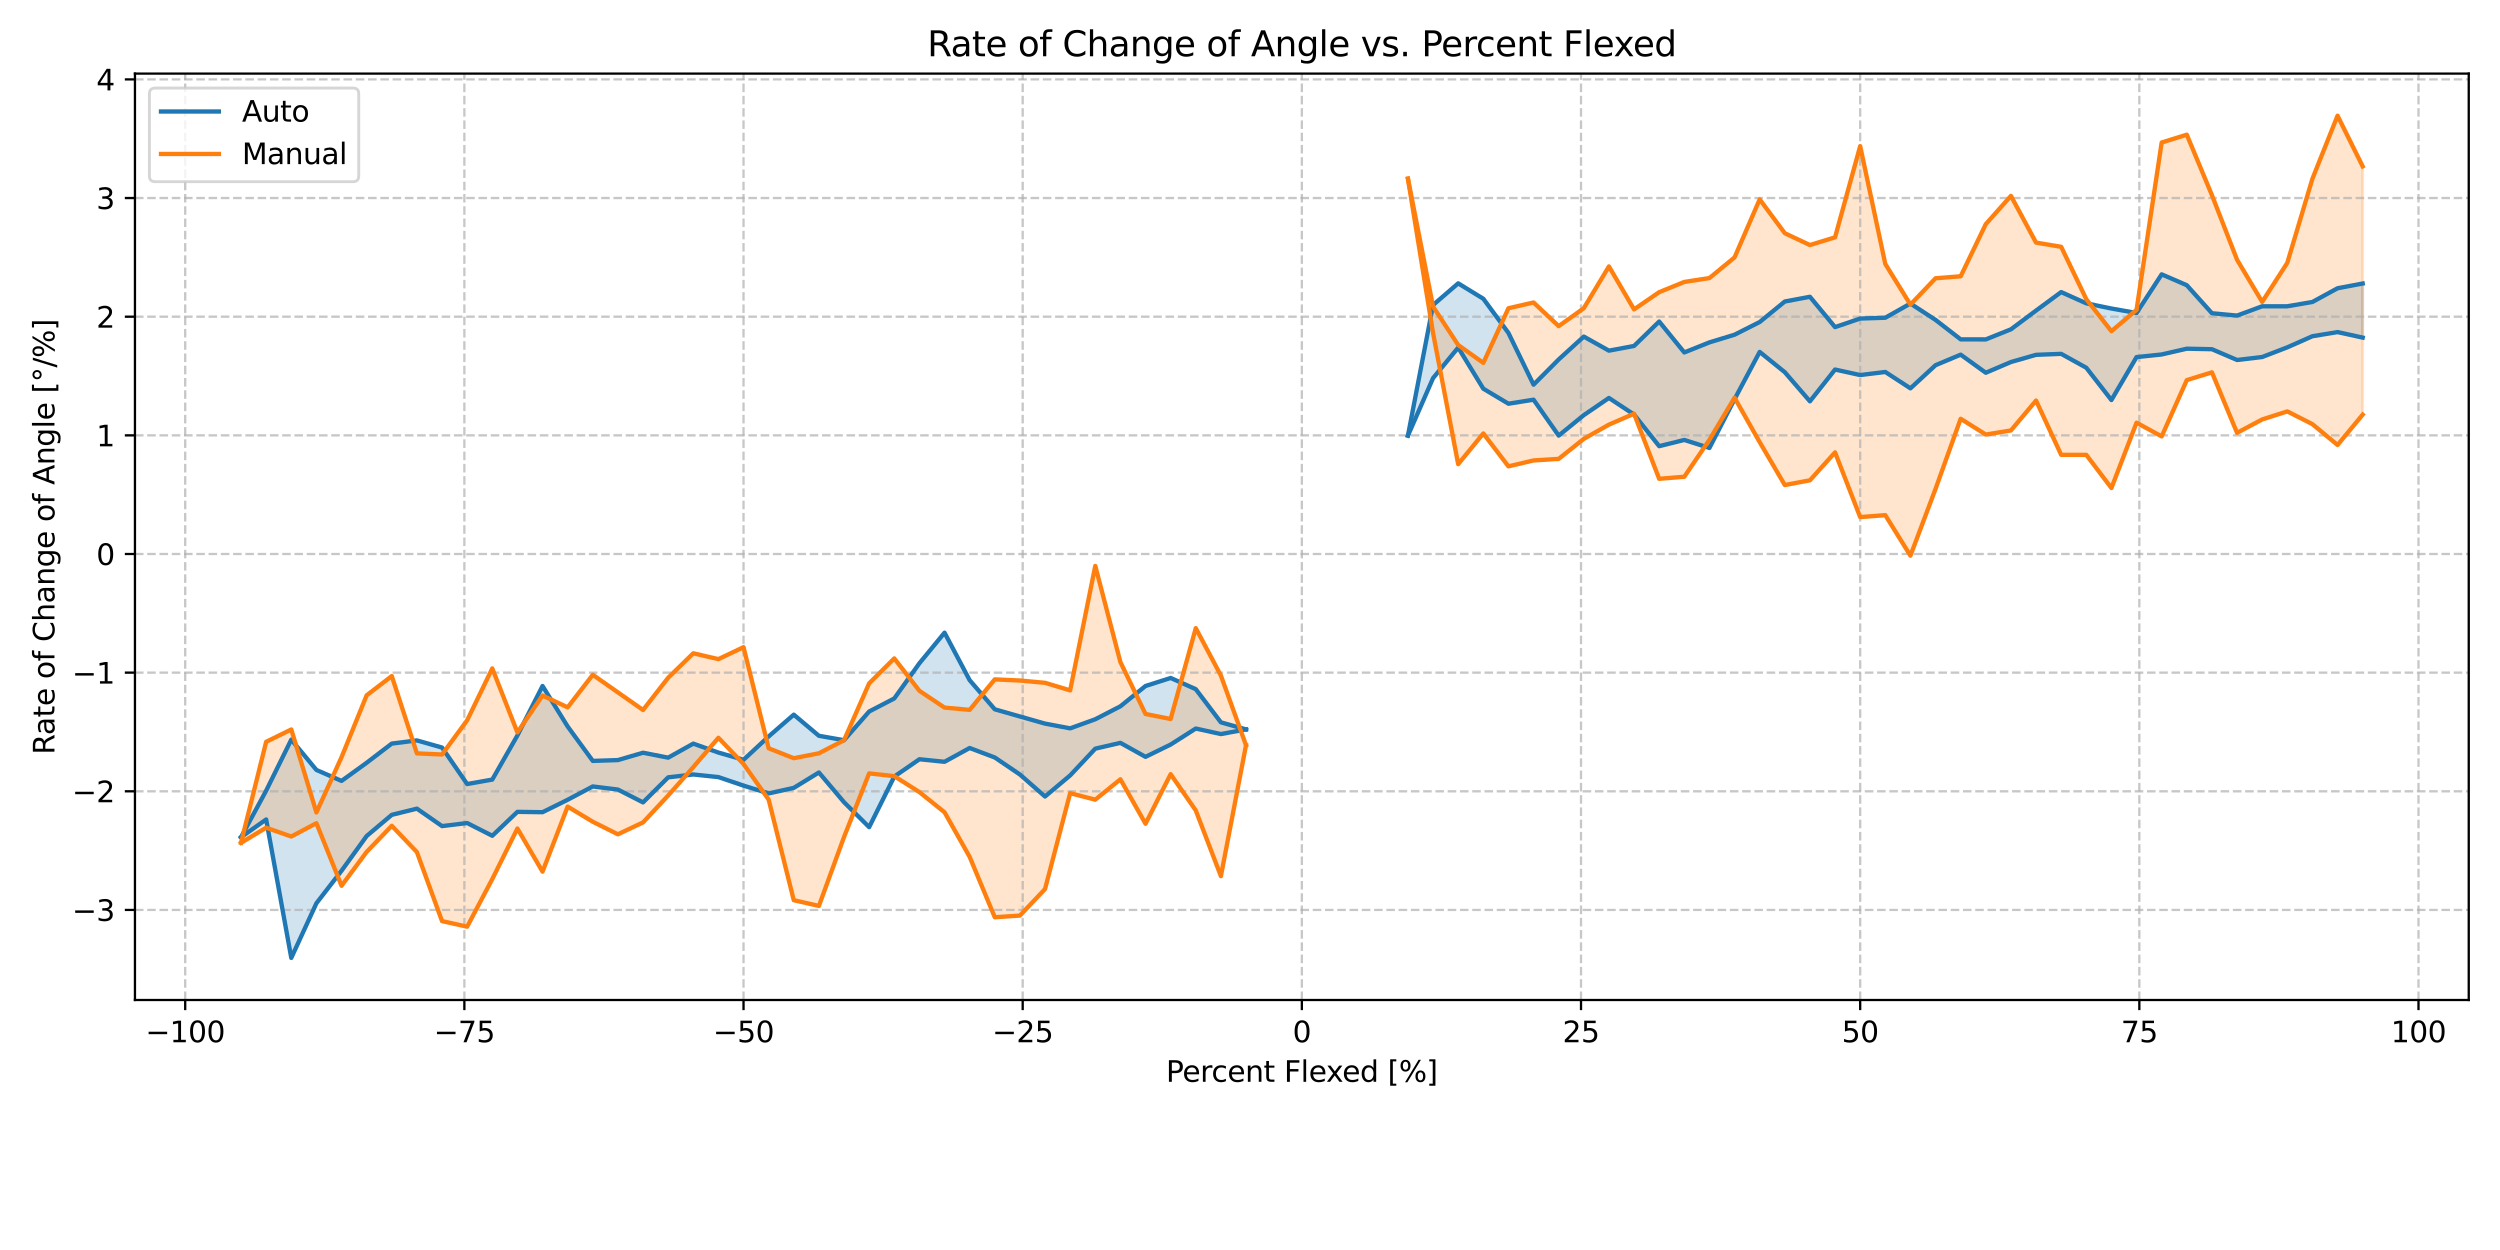 <?xml version="1.0" encoding="utf-8" standalone="no"?>
<!DOCTYPE svg PUBLIC "-//W3C//DTD SVG 1.1//EN"
  "http://www.w3.org/Graphics/SVG/1.1/DTD/svg11.dtd">
<svg xmlns:xlink="http://www.w3.org/1999/xlink" width="864pt" height="432pt" viewBox="0 0 864 432" xmlns="http://www.w3.org/2000/svg" version="1.1">
 <defs>
  <style type="text/css">*{stroke-linejoin: round; stroke-linecap: butt}</style>
 </defs>
 <g id="figure_1">
  <g id="patch_1">
   <path d="M 0 432 
L 864 432 
L 864 0 
L 0 0 
z
" style="fill: #ffffff"/>
  </g>
  <g id="axes_1">
   <g id="patch_2">
    <path d="M 46.64 345.6 
L 853.2 345.6 
L 853.2 25.44 
L 46.64 25.44 
z
" style="fill: #ffffff"/>
   </g>
   <g id="PolyCollection_1">
    <defs>
     <path id="m4d7bb747d3" d="M 83.302 -142.67 
L 83.302 -142.67 
L 91.985 -158.751 
L 100.668 -176.379 
L 109.351 -165.902 
L 118.034 -162.118 
L 126.717 -168.387 
L 135.4 -175.018 
L 144.083 -176.112 
L 152.766 -173.644 
L 161.449 -161.035 
L 170.132 -162.576 
L 178.816 -177.826 
L 187.499 -194.92 
L 196.182 -180.931 
L 204.865 -169.031 
L 213.548 -169.316 
L 222.231 -171.859 
L 230.914 -170.156 
L 239.597 -175.003 
L 248.28 -171.915 
L 256.963 -169.418 
L 265.646 -177.48 
L 274.329 -185.012 
L 283.012 -177.71 
L 291.695 -176.188 
L 300.378 -186.101 
L 309.061 -190.616 
L 317.744 -202.771 
L 326.428 -213.343 
L 335.111 -196.93 
L 343.794 -186.865 
L 352.477 -184.39 
L 361.16 -181.923 
L 369.843 -180.282 
L 378.526 -183.422 
L 387.209 -187.903 
L 395.892 -194.921 
L 404.575 -197.691 
L 413.258 -193.818 
L 421.941 -182.362 
L 430.624 -179.917 
L 430.624 -179.917 
L 430.624 -179.917 
L 421.941 -178.302 
L 413.258 -180.221 
L 404.575 -174.685 
L 395.892 -170.435 
L 387.209 -175.265 
L 378.526 -173.263 
L 369.843 -164.017 
L 361.16 -156.727 
L 352.477 -164.334 
L 343.794 -170.216 
L 335.111 -173.49 
L 326.428 -168.723 
L 317.744 -169.603 
L 309.061 -163.619 
L 300.378 -146.141 
L 291.695 -154.761 
L 283.012 -165.03 
L 274.329 -159.709 
L 265.646 -157.796 
L 256.963 -160.49 
L 248.28 -163.439 
L 239.597 -164.342 
L 230.914 -163.347 
L 222.231 -154.696 
L 213.548 -159.128 
L 204.865 -160.203 
L 196.182 -155.595 
L 187.499 -151.303 
L 178.816 -151.423 
L 170.132 -143.153 
L 161.449 -147.558 
L 152.766 -146.498 
L 144.083 -152.532 
L 135.4 -150.392 
L 126.717 -143.07 
L 118.034 -131.072 
L 109.351 -119.836 
L 100.668 -100.953 
L 91.985 -148.787 
L 83.302 -142.67 
z
" style="stroke: #1f77b4; stroke-opacity: 0.2"/>
    </defs>
    <g clip-path="url(#p8b49711abe)">
     <use xlink:href="#m4d7bb747d3" x="0" y="432" style="fill: #1f77b4; fill-opacity: 0.2; stroke: #1f77b4; stroke-opacity: 0.2"/>
    </g>
   </g>
   <g id="PolyCollection_2">
    <defs>
     <path id="m65353254be" d="M 486.582 -281.458 
L 486.582 -281.458 
L 495.265 -326.585 
L 503.948 -334.073 
L 512.631 -328.757 
L 521.314 -316.93 
L 529.997 -299.059 
L 538.68 -307.775 
L 547.363 -315.675 
L 556.046 -310.814 
L 564.729 -312.438 
L 573.412 -320.882 
L 582.096 -310.193 
L 590.779 -313.673 
L 599.462 -316.322 
L 608.145 -320.706 
L 616.828 -327.799 
L 625.511 -329.434 
L 634.194 -318.952 
L 642.877 -321.912 
L 651.56 -322.188 
L 660.243 -327.1 
L 668.926 -321.436 
L 677.609 -314.72 
L 686.292 -314.7 
L 694.975 -318.187 
L 703.658 -324.668 
L 712.341 -331.058 
L 721.024 -327.164 
L 729.708 -325.37 
L 738.391 -323.834 
L 747.074 -337.184 
L 755.757 -333.43 
L 764.44 -323.747 
L 773.123 -322.933 
L 781.806 -326.151 
L 790.489 -326.151 
L 799.172 -327.639 
L 807.855 -332.375 
L 816.538 -334.02 
L 816.538 -315.323 
L 816.538 -315.323 
L 807.855 -317.23 
L 799.172 -315.801 
L 790.489 -311.958 
L 781.806 -308.614 
L 773.123 -307.588 
L 764.44 -311.314 
L 755.757 -311.489 
L 747.074 -309.494 
L 738.391 -308.586 
L 729.708 -293.745 
L 721.024 -304.908 
L 712.341 -309.707 
L 703.658 -309.37 
L 694.975 -306.883 
L 686.292 -303.177 
L 677.609 -309.429 
L 668.926 -305.789 
L 660.243 -297.788 
L 651.56 -303.447 
L 642.877 -302.381 
L 634.194 -304.284 
L 625.511 -293.306 
L 616.828 -303.363 
L 608.145 -310.377 
L 599.462 -294.034 
L 590.779 -277.188 
L 582.096 -279.954 
L 573.412 -277.801 
L 564.729 -288.729 
L 556.046 -294.463 
L 547.363 -288.532 
L 538.68 -281.456 
L 529.997 -293.863 
L 521.314 -292.478 
L 512.631 -297.667 
L 503.948 -311.868 
L 495.265 -301.319 
L 486.582 -281.458 
z
" style="stroke: #1f77b4; stroke-opacity: 0.2"/>
    </defs>
    <g clip-path="url(#p8b49711abe)">
     <use xlink:href="#m65353254be" x="0" y="432" style="fill: #1f77b4; fill-opacity: 0.2; stroke: #1f77b4; stroke-opacity: 0.2"/>
    </g>
   </g>
   <g id="PolyCollection_3">
    <defs>
     <path id="m1529493004" d="M 83.302 -140.733 
L 83.302 -140.733 
L 91.985 -175.63 
L 100.668 -179.895 
L 109.351 -151.217 
L 118.034 -170.312 
L 126.717 -191.693 
L 135.4 -198.351 
L 144.083 -171.632 
L 152.766 -171.245 
L 161.449 -183.07 
L 170.132 -200.992 
L 178.816 -178.877 
L 187.499 -191.617 
L 196.182 -187.546 
L 204.865 -198.794 
L 213.548 -192.711 
L 222.231 -186.625 
L 230.914 -197.765 
L 239.597 -206.221 
L 248.28 -204.206 
L 256.963 -208.338 
L 265.646 -173.394 
L 274.329 -169.962 
L 283.012 -171.663 
L 291.695 -176.168 
L 300.378 -195.826 
L 309.061 -204.449 
L 317.744 -193.257 
L 326.428 -187.452 
L 335.111 -186.669 
L 343.794 -197.209 
L 352.477 -196.814 
L 361.16 -196.02 
L 369.843 -193.4 
L 378.526 -236.411 
L 387.209 -203.185 
L 395.892 -185.25 
L 404.575 -183.522 
L 413.258 -214.91 
L 421.941 -198.525 
L 430.624 -174.456 
L 430.624 -174.456 
L 430.624 -174.456 
L 421.941 -129.213 
L 413.258 -151.911 
L 404.575 -164.447 
L 395.892 -147.314 
L 387.209 -162.678 
L 378.526 -155.636 
L 369.843 -157.88 
L 361.16 -124.744 
L 352.477 -115.578 
L 343.794 -114.999 
L 335.111 -135.873 
L 326.428 -151.281 
L 317.744 -158.253 
L 309.061 -163.758 
L 300.378 -164.716 
L 291.695 -142.722 
L 283.012 -118.917 
L 274.329 -120.886 
L 265.646 -155.644 
L 256.963 -167.945 
L 248.28 -177.018 
L 239.597 -166.878 
L 230.914 -157.072 
L 222.231 -147.775 
L 213.548 -143.667 
L 204.865 -148.005 
L 196.182 -153.236 
L 187.499 -130.759 
L 178.816 -145.662 
L 170.132 -128.193 
L 161.449 -111.742 
L 152.766 -113.666 
L 144.083 -137.518 
L 135.4 -146.602 
L 126.717 -137.589 
L 118.034 -125.881 
L 109.351 -147.501 
L 100.668 -142.897 
L 91.985 -145.943 
L 83.302 -140.733 
z
" style="stroke: #ff7f0e; stroke-opacity: 0.2"/>
    </defs>
    <g clip-path="url(#p8b49711abe)">
     <use xlink:href="#m1529493004" x="0" y="432" style="fill: #ff7f0e; fill-opacity: 0.2; stroke: #ff7f0e; stroke-opacity: 0.2"/>
    </g>
   </g>
   <g id="PolyCollection_4">
    <defs>
     <path id="m4eaaedf4a8" d="M 486.582 -370.255 
L 486.582 -370.255 
L 495.265 -326.046 
L 503.948 -312.766 
L 512.631 -306.586 
L 521.314 -325.463 
L 529.997 -327.462 
L 538.68 -319.29 
L 547.363 -325.479 
L 556.046 -339.922 
L 564.729 -325.071 
L 573.412 -331.032 
L 582.096 -334.561 
L 590.779 -335.901 
L 599.462 -343.037 
L 608.145 -363.095 
L 616.828 -351.396 
L 625.511 -347.308 
L 634.194 -349.979 
L 642.877 -381.499 
L 651.56 -340.766 
L 660.243 -326.719 
L 668.926 -335.83 
L 677.609 -336.518 
L 686.292 -354.54 
L 694.975 -364.305 
L 703.658 -348.157 
L 712.341 -346.704 
L 721.024 -328.601 
L 729.708 -317.536 
L 738.391 -324.915 
L 747.074 -382.752 
L 755.757 -385.448 
L 764.44 -364.565 
L 773.123 -342.241 
L 781.806 -327.675 
L 790.489 -341.15 
L 799.172 -370.221 
L 807.855 -392.007 
L 816.538 -374.509 
L 816.538 -288.696 
L 816.538 -288.696 
L 807.855 -278.218 
L 799.172 -285.417 
L 790.489 -289.823 
L 781.806 -287.034 
L 773.123 -282.413 
L 764.44 -303.314 
L 755.757 -300.636 
L 747.074 -281.185 
L 738.391 -285.918 
L 729.708 -263.335 
L 721.024 -274.812 
L 712.341 -274.82 
L 703.658 -293.563 
L 694.975 -283.238 
L 686.292 -281.818 
L 677.609 -287.268 
L 668.926 -263.061 
L 660.243 -239.961 
L 651.56 -253.962 
L 642.877 -253.292 
L 634.194 -275.659 
L 625.511 -266.007 
L 616.828 -264.374 
L 608.145 -279.201 
L 599.462 -294.549 
L 590.779 -280.01 
L 582.096 -267.238 
L 573.412 -266.525 
L 564.729 -289.014 
L 556.046 -285.247 
L 547.363 -280.33 
L 538.68 -273.417 
L 529.997 -272.873 
L 521.314 -270.827 
L 512.631 -282.195 
L 503.948 -271.588 
L 495.265 -316.89 
L 486.582 -370.255 
z
" style="stroke: #ff7f0e; stroke-opacity: 0.2"/>
    </defs>
    <g clip-path="url(#p8b49711abe)">
     <use xlink:href="#m4eaaedf4a8" x="0" y="432" style="fill: #ff7f0e; fill-opacity: 0.2; stroke: #ff7f0e; stroke-opacity: 0.2"/>
    </g>
   </g>
   <g id="matplotlib.axis_1">
    <g id="xtick_1">
     <g id="line2d_1">
      <path d="M 64.006 345.6 
L 64.006 25.44 
" clip-path="url(#p8b49711abe)" style="fill: none; stroke-dasharray: 2.96,1.28; stroke-dashoffset: 0; stroke: #b0b0b0; stroke-opacity: 0.7; stroke-width: 0.8"/>
     </g>
     <g id="line2d_2">
      <defs>
       <path id="m22911486cb" d="M 0 0 
L 0 3.5 
" style="stroke: #000000; stroke-width: 0.8"/>
      </defs>
      <g>
       <use xlink:href="#m22911486cb" x="64.006" y="345.6" style="stroke: #000000; stroke-width: 0.8"/>
      </g>
     </g>
     <g id="text_1">
      <!-- −100 -->
      <g transform="translate(50.273 360.198)scale(0.1 -0.1)">
       <defs>
        <path id="DejaVuSans-2212" d="M 678 2272 
L 4684 2272 
L 4684 1741 
L 678 1741 
L 678 2272 
z
" transform="scale(0.016)"/>
        <path id="DejaVuSans-31" d="M 794 531 
L 1825 531 
L 1825 4091 
L 703 3866 
L 703 4441 
L 1819 4666 
L 2450 4666 
L 2450 531 
L 3481 531 
L 3481 0 
L 794 0 
L 794 531 
z
" transform="scale(0.016)"/>
        <path id="DejaVuSans-30" d="M 2034 4250 
Q 1547 4250 1301 3770 
Q 1056 3291 1056 2328 
Q 1056 1369 1301 889 
Q 1547 409 2034 409 
Q 2525 409 2770 889 
Q 3016 1369 3016 2328 
Q 3016 3291 2770 3770 
Q 2525 4250 2034 4250 
z
M 2034 4750 
Q 2819 4750 3233 4129 
Q 3647 3509 3647 2328 
Q 3647 1150 3233 529 
Q 2819 -91 2034 -91 
Q 1250 -91 836 529 
Q 422 1150 422 2328 
Q 422 3509 836 4129 
Q 1250 4750 2034 4750 
z
" transform="scale(0.016)"/>
       </defs>
       <use xlink:href="#DejaVuSans-2212"/>
       <use xlink:href="#DejaVuSans-31" x="83.789"/>
       <use xlink:href="#DejaVuSans-30" x="147.412"/>
       <use xlink:href="#DejaVuSans-30" x="211.035"/>
      </g>
     </g>
    </g>
    <g id="xtick_2">
     <g id="line2d_3">
      <path d="M 160.485 345.6 
L 160.485 25.44 
" clip-path="url(#p8b49711abe)" style="fill: none; stroke-dasharray: 2.96,1.28; stroke-dashoffset: 0; stroke: #b0b0b0; stroke-opacity: 0.7; stroke-width: 0.8"/>
     </g>
     <g id="line2d_4">
      <g>
       <use xlink:href="#m22911486cb" x="160.485" y="345.6" style="stroke: #000000; stroke-width: 0.8"/>
      </g>
     </g>
     <g id="text_2">
      <!-- −75 -->
      <g transform="translate(149.932 360.198)scale(0.1 -0.1)">
       <defs>
        <path id="DejaVuSans-37" d="M 525 4666 
L 3525 4666 
L 3525 4397 
L 1831 0 
L 1172 0 
L 2766 4134 
L 525 4134 
L 525 4666 
z
" transform="scale(0.016)"/>
        <path id="DejaVuSans-35" d="M 691 4666 
L 3169 4666 
L 3169 4134 
L 1269 4134 
L 1269 2991 
Q 1406 3038 1543 3061 
Q 1681 3084 1819 3084 
Q 2600 3084 3056 2656 
Q 3513 2228 3513 1497 
Q 3513 744 3044 326 
Q 2575 -91 1722 -91 
Q 1428 -91 1123 -41 
Q 819 9 494 109 
L 494 744 
Q 775 591 1075 516 
Q 1375 441 1709 441 
Q 2250 441 2565 725 
Q 2881 1009 2881 1497 
Q 2881 1984 2565 2268 
Q 2250 2553 1709 2553 
Q 1456 2553 1204 2497 
Q 953 2441 691 2322 
L 691 4666 
z
" transform="scale(0.016)"/>
       </defs>
       <use xlink:href="#DejaVuSans-2212"/>
       <use xlink:href="#DejaVuSans-37" x="83.789"/>
       <use xlink:href="#DejaVuSans-35" x="147.412"/>
      </g>
     </g>
    </g>
    <g id="xtick_3">
     <g id="line2d_5">
      <path d="M 256.963 345.6 
L 256.963 25.44 
" clip-path="url(#p8b49711abe)" style="fill: none; stroke-dasharray: 2.96,1.28; stroke-dashoffset: 0; stroke: #b0b0b0; stroke-opacity: 0.7; stroke-width: 0.8"/>
     </g>
     <g id="line2d_6">
      <g>
       <use xlink:href="#m22911486cb" x="256.963" y="345.6" style="stroke: #000000; stroke-width: 0.8"/>
      </g>
     </g>
     <g id="text_3">
      <!-- −50 -->
      <g transform="translate(246.411 360.198)scale(0.1 -0.1)">
       <use xlink:href="#DejaVuSans-2212"/>
       <use xlink:href="#DejaVuSans-35" x="83.789"/>
       <use xlink:href="#DejaVuSans-30" x="147.412"/>
      </g>
     </g>
    </g>
    <g id="xtick_4">
     <g id="line2d_7">
      <path d="M 353.442 345.6 
L 353.442 25.44 
" clip-path="url(#p8b49711abe)" style="fill: none; stroke-dasharray: 2.96,1.28; stroke-dashoffset: 0; stroke: #b0b0b0; stroke-opacity: 0.7; stroke-width: 0.8"/>
     </g>
     <g id="line2d_8">
      <g>
       <use xlink:href="#m22911486cb" x="353.442" y="345.6" style="stroke: #000000; stroke-width: 0.8"/>
      </g>
     </g>
     <g id="text_4">
      <!-- −25 -->
      <g transform="translate(342.889 360.198)scale(0.1 -0.1)">
       <defs>
        <path id="DejaVuSans-32" d="M 1228 531 
L 3431 531 
L 3431 0 
L 469 0 
L 469 531 
Q 828 903 1448 1529 
Q 2069 2156 2228 2338 
Q 2531 2678 2651 2914 
Q 2772 3150 2772 3378 
Q 2772 3750 2511 3984 
Q 2250 4219 1831 4219 
Q 1534 4219 1204 4116 
Q 875 4013 500 3803 
L 500 4441 
Q 881 4594 1212 4672 
Q 1544 4750 1819 4750 
Q 2544 4750 2975 4387 
Q 3406 4025 3406 3419 
Q 3406 3131 3298 2873 
Q 3191 2616 2906 2266 
Q 2828 2175 2409 1742 
Q 1991 1309 1228 531 
z
" transform="scale(0.016)"/>
       </defs>
       <use xlink:href="#DejaVuSans-2212"/>
       <use xlink:href="#DejaVuSans-32" x="83.789"/>
       <use xlink:href="#DejaVuSans-35" x="147.412"/>
      </g>
     </g>
    </g>
    <g id="xtick_5">
     <g id="line2d_9">
      <path d="M 449.92 345.6 
L 449.92 25.44 
" clip-path="url(#p8b49711abe)" style="fill: none; stroke-dasharray: 2.96,1.28; stroke-dashoffset: 0; stroke: #b0b0b0; stroke-opacity: 0.7; stroke-width: 0.8"/>
     </g>
     <g id="line2d_10">
      <g>
       <use xlink:href="#m22911486cb" x="449.92" y="345.6" style="stroke: #000000; stroke-width: 0.8"/>
      </g>
     </g>
     <g id="text_5">
      <!-- 0 -->
      <g transform="translate(446.739 360.198)scale(0.1 -0.1)">
       <use xlink:href="#DejaVuSans-30"/>
      </g>
     </g>
    </g>
    <g id="xtick_6">
     <g id="line2d_11">
      <path d="M 546.398 345.6 
L 546.398 25.44 
" clip-path="url(#p8b49711abe)" style="fill: none; stroke-dasharray: 2.96,1.28; stroke-dashoffset: 0; stroke: #b0b0b0; stroke-opacity: 0.7; stroke-width: 0.8"/>
     </g>
     <g id="line2d_12">
      <g>
       <use xlink:href="#m22911486cb" x="546.398" y="345.6" style="stroke: #000000; stroke-width: 0.8"/>
      </g>
     </g>
     <g id="text_6">
      <!-- 25 -->
      <g transform="translate(540.036 360.198)scale(0.1 -0.1)">
       <use xlink:href="#DejaVuSans-32"/>
       <use xlink:href="#DejaVuSans-35" x="63.623"/>
      </g>
     </g>
    </g>
    <g id="xtick_7">
     <g id="line2d_13">
      <path d="M 642.877 345.6 
L 642.877 25.44 
" clip-path="url(#p8b49711abe)" style="fill: none; stroke-dasharray: 2.96,1.28; stroke-dashoffset: 0; stroke: #b0b0b0; stroke-opacity: 0.7; stroke-width: 0.8"/>
     </g>
     <g id="line2d_14">
      <g>
       <use xlink:href="#m22911486cb" x="642.877" y="345.6" style="stroke: #000000; stroke-width: 0.8"/>
      </g>
     </g>
     <g id="text_7">
      <!-- 50 -->
      <g transform="translate(636.514 360.198)scale(0.1 -0.1)">
       <use xlink:href="#DejaVuSans-35"/>
       <use xlink:href="#DejaVuSans-30" x="63.623"/>
      </g>
     </g>
    </g>
    <g id="xtick_8">
     <g id="line2d_15">
      <path d="M 739.355 345.6 
L 739.355 25.44 
" clip-path="url(#p8b49711abe)" style="fill: none; stroke-dasharray: 2.96,1.28; stroke-dashoffset: 0; stroke: #b0b0b0; stroke-opacity: 0.7; stroke-width: 0.8"/>
     </g>
     <g id="line2d_16">
      <g>
       <use xlink:href="#m22911486cb" x="739.355" y="345.6" style="stroke: #000000; stroke-width: 0.8"/>
      </g>
     </g>
     <g id="text_8">
      <!-- 75 -->
      <g transform="translate(732.993 360.198)scale(0.1 -0.1)">
       <use xlink:href="#DejaVuSans-37"/>
       <use xlink:href="#DejaVuSans-35" x="63.623"/>
      </g>
     </g>
    </g>
    <g id="xtick_9">
     <g id="line2d_17">
      <path d="M 835.834 345.6 
L 835.834 25.44 
" clip-path="url(#p8b49711abe)" style="fill: none; stroke-dasharray: 2.96,1.28; stroke-dashoffset: 0; stroke: #b0b0b0; stroke-opacity: 0.7; stroke-width: 0.8"/>
     </g>
     <g id="line2d_18">
      <g>
       <use xlink:href="#m22911486cb" x="835.834" y="345.6" style="stroke: #000000; stroke-width: 0.8"/>
      </g>
     </g>
     <g id="text_9">
      <!-- 100 -->
      <g transform="translate(826.29 360.198)scale(0.1 -0.1)">
       <use xlink:href="#DejaVuSans-31"/>
       <use xlink:href="#DejaVuSans-30" x="63.623"/>
       <use xlink:href="#DejaVuSans-30" x="127.246"/>
      </g>
     </g>
    </g>
    <g id="text_10">
     <!-- Percent Flexed [%] -->
     <g transform="translate(402.974 373.877)scale(0.1 -0.1)">
      <defs>
       <path id="DejaVuSans-50" d="M 1259 4147 
L 1259 2394 
L 2053 2394 
Q 2494 2394 2734 2622 
Q 2975 2850 2975 3272 
Q 2975 3691 2734 3919 
Q 2494 4147 2053 4147 
L 1259 4147 
z
M 628 4666 
L 2053 4666 
Q 2838 4666 3239 4311 
Q 3641 3956 3641 3272 
Q 3641 2581 3239 2228 
Q 2838 1875 2053 1875 
L 1259 1875 
L 1259 0 
L 628 0 
L 628 4666 
z
" transform="scale(0.016)"/>
       <path id="DejaVuSans-65" d="M 3597 1894 
L 3597 1613 
L 953 1613 
Q 991 1019 1311 708 
Q 1631 397 2203 397 
Q 2534 397 2845 478 
Q 3156 559 3463 722 
L 3463 178 
Q 3153 47 2828 -22 
Q 2503 -91 2169 -91 
Q 1331 -91 842 396 
Q 353 884 353 1716 
Q 353 2575 817 3079 
Q 1281 3584 2069 3584 
Q 2775 3584 3186 3129 
Q 3597 2675 3597 1894 
z
M 3022 2063 
Q 3016 2534 2758 2815 
Q 2500 3097 2075 3097 
Q 1594 3097 1305 2825 
Q 1016 2553 972 2059 
L 3022 2063 
z
" transform="scale(0.016)"/>
       <path id="DejaVuSans-72" d="M 2631 2963 
Q 2534 3019 2420 3045 
Q 2306 3072 2169 3072 
Q 1681 3072 1420 2755 
Q 1159 2438 1159 1844 
L 1159 0 
L 581 0 
L 581 3500 
L 1159 3500 
L 1159 2956 
Q 1341 3275 1631 3429 
Q 1922 3584 2338 3584 
Q 2397 3584 2469 3576 
Q 2541 3569 2628 3553 
L 2631 2963 
z
" transform="scale(0.016)"/>
       <path id="DejaVuSans-63" d="M 3122 3366 
L 3122 2828 
Q 2878 2963 2633 3030 
Q 2388 3097 2138 3097 
Q 1578 3097 1268 2742 
Q 959 2388 959 1747 
Q 959 1106 1268 751 
Q 1578 397 2138 397 
Q 2388 397 2633 464 
Q 2878 531 3122 666 
L 3122 134 
Q 2881 22 2623 -34 
Q 2366 -91 2075 -91 
Q 1284 -91 818 406 
Q 353 903 353 1747 
Q 353 2603 823 3093 
Q 1294 3584 2113 3584 
Q 2378 3584 2631 3529 
Q 2884 3475 3122 3366 
z
" transform="scale(0.016)"/>
       <path id="DejaVuSans-6e" d="M 3513 2113 
L 3513 0 
L 2938 0 
L 2938 2094 
Q 2938 2591 2744 2837 
Q 2550 3084 2163 3084 
Q 1697 3084 1428 2787 
Q 1159 2491 1159 1978 
L 1159 0 
L 581 0 
L 581 3500 
L 1159 3500 
L 1159 2956 
Q 1366 3272 1645 3428 
Q 1925 3584 2291 3584 
Q 2894 3584 3203 3211 
Q 3513 2838 3513 2113 
z
" transform="scale(0.016)"/>
       <path id="DejaVuSans-74" d="M 1172 4494 
L 1172 3500 
L 2356 3500 
L 2356 3053 
L 1172 3053 
L 1172 1153 
Q 1172 725 1289 603 
Q 1406 481 1766 481 
L 2356 481 
L 2356 0 
L 1766 0 
Q 1100 0 847 248 
Q 594 497 594 1153 
L 594 3053 
L 172 3053 
L 172 3500 
L 594 3500 
L 594 4494 
L 1172 4494 
z
" transform="scale(0.016)"/>
       <path id="DejaVuSans-20" transform="scale(0.016)"/>
       <path id="DejaVuSans-46" d="M 628 4666 
L 3309 4666 
L 3309 4134 
L 1259 4134 
L 1259 2759 
L 3109 2759 
L 3109 2228 
L 1259 2228 
L 1259 0 
L 628 0 
L 628 4666 
z
" transform="scale(0.016)"/>
       <path id="DejaVuSans-6c" d="M 603 4863 
L 1178 4863 
L 1178 0 
L 603 0 
L 603 4863 
z
" transform="scale(0.016)"/>
       <path id="DejaVuSans-78" d="M 3513 3500 
L 2247 1797 
L 3578 0 
L 2900 0 
L 1881 1375 
L 863 0 
L 184 0 
L 1544 1831 
L 300 3500 
L 978 3500 
L 1906 2253 
L 2834 3500 
L 3513 3500 
z
" transform="scale(0.016)"/>
       <path id="DejaVuSans-64" d="M 2906 2969 
L 2906 4863 
L 3481 4863 
L 3481 0 
L 2906 0 
L 2906 525 
Q 2725 213 2448 61 
Q 2172 -91 1784 -91 
Q 1150 -91 751 415 
Q 353 922 353 1747 
Q 353 2572 751 3078 
Q 1150 3584 1784 3584 
Q 2172 3584 2448 3432 
Q 2725 3281 2906 2969 
z
M 947 1747 
Q 947 1113 1208 752 
Q 1469 391 1925 391 
Q 2381 391 2643 752 
Q 2906 1113 2906 1747 
Q 2906 2381 2643 2742 
Q 2381 3103 1925 3103 
Q 1469 3103 1208 2742 
Q 947 2381 947 1747 
z
" transform="scale(0.016)"/>
       <path id="DejaVuSans-5b" d="M 550 4863 
L 1875 4863 
L 1875 4416 
L 1125 4416 
L 1125 -397 
L 1875 -397 
L 1875 -844 
L 550 -844 
L 550 4863 
z
" transform="scale(0.016)"/>
       <path id="DejaVuSans-25" d="M 4653 2053 
Q 4381 2053 4226 1822 
Q 4072 1591 4072 1178 
Q 4072 772 4226 539 
Q 4381 306 4653 306 
Q 4919 306 5073 539 
Q 5228 772 5228 1178 
Q 5228 1588 5073 1820 
Q 4919 2053 4653 2053 
z
M 4653 2450 
Q 5147 2450 5437 2106 
Q 5728 1763 5728 1178 
Q 5728 594 5436 251 
Q 5144 -91 4653 -91 
Q 4153 -91 3862 251 
Q 3572 594 3572 1178 
Q 3572 1766 3864 2108 
Q 4156 2450 4653 2450 
z
M 1428 4353 
Q 1159 4353 1004 4120 
Q 850 3888 850 3481 
Q 850 3069 1003 2837 
Q 1156 2606 1428 2606 
Q 1700 2606 1854 2837 
Q 2009 3069 2009 3481 
Q 2009 3884 1853 4118 
Q 1697 4353 1428 4353 
z
M 4250 4750 
L 4750 4750 
L 1831 -91 
L 1331 -91 
L 4250 4750 
z
M 1428 4750 
Q 1922 4750 2215 4408 
Q 2509 4066 2509 3481 
Q 2509 2891 2217 2550 
Q 1925 2209 1428 2209 
Q 931 2209 642 2551 
Q 353 2894 353 3481 
Q 353 4063 643 4406 
Q 934 4750 1428 4750 
z
" transform="scale(0.016)"/>
       <path id="DejaVuSans-5d" d="M 1947 4863 
L 1947 -844 
L 622 -844 
L 622 -397 
L 1369 -397 
L 1369 4416 
L 622 4416 
L 622 4863 
L 1947 4863 
z
" transform="scale(0.016)"/>
      </defs>
      <use xlink:href="#DejaVuSans-50"/>
      <use xlink:href="#DejaVuSans-65" x="56.678"/>
      <use xlink:href="#DejaVuSans-72" x="118.201"/>
      <use xlink:href="#DejaVuSans-63" x="157.064"/>
      <use xlink:href="#DejaVuSans-65" x="212.045"/>
      <use xlink:href="#DejaVuSans-6e" x="273.568"/>
      <use xlink:href="#DejaVuSans-74" x="336.947"/>
      <use xlink:href="#DejaVuSans-20" x="376.156"/>
      <use xlink:href="#DejaVuSans-46" x="407.943"/>
      <use xlink:href="#DejaVuSans-6c" x="465.463"/>
      <use xlink:href="#DejaVuSans-65" x="493.246"/>
      <use xlink:href="#DejaVuSans-78" x="553.02"/>
      <use xlink:href="#DejaVuSans-65" x="609.074"/>
      <use xlink:href="#DejaVuSans-64" x="670.598"/>
      <use xlink:href="#DejaVuSans-20" x="734.074"/>
      <use xlink:href="#DejaVuSans-5b" x="765.861"/>
      <use xlink:href="#DejaVuSans-25" x="804.875"/>
      <use xlink:href="#DejaVuSans-5d" x="899.895"/>
     </g>
    </g>
   </g>
   <g id="matplotlib.axis_2">
    <g id="ytick_1">
     <g id="line2d_19">
      <path d="M 46.64 314.472 
L 853.2 314.472 
" clip-path="url(#p8b49711abe)" style="fill: none; stroke-dasharray: 2.96,1.28; stroke-dashoffset: 0; stroke: #b0b0b0; stroke-opacity: 0.7; stroke-width: 0.8"/>
     </g>
     <g id="line2d_20">
      <defs>
       <path id="m1a76b412a8" d="M 0 0 
L -3.5 0 
" style="stroke: #000000; stroke-width: 0.8"/>
      </defs>
      <g>
       <use xlink:href="#m1a76b412a8" x="46.64" y="314.472" style="stroke: #000000; stroke-width: 0.8"/>
      </g>
     </g>
     <g id="text_11">
      <!-- −3 -->
      <g transform="translate(24.898 318.271)scale(0.1 -0.1)">
       <defs>
        <path id="DejaVuSans-33" d="M 2597 2516 
Q 3050 2419 3304 2112 
Q 3559 1806 3559 1356 
Q 3559 666 3084 287 
Q 2609 -91 1734 -91 
Q 1441 -91 1130 -33 
Q 819 25 488 141 
L 488 750 
Q 750 597 1062 519 
Q 1375 441 1716 441 
Q 2309 441 2620 675 
Q 2931 909 2931 1356 
Q 2931 1769 2642 2001 
Q 2353 2234 1838 2234 
L 1294 2234 
L 1294 2753 
L 1863 2753 
Q 2328 2753 2575 2939 
Q 2822 3125 2822 3475 
Q 2822 3834 2567 4026 
Q 2313 4219 1838 4219 
Q 1578 4219 1281 4162 
Q 984 4106 628 3988 
L 628 4550 
Q 988 4650 1302 4700 
Q 1616 4750 1894 4750 
Q 2613 4750 3031 4423 
Q 3450 4097 3450 3541 
Q 3450 3153 3228 2886 
Q 3006 2619 2597 2516 
z
" transform="scale(0.016)"/>
       </defs>
       <use xlink:href="#DejaVuSans-2212"/>
       <use xlink:href="#DejaVuSans-33" x="83.789"/>
      </g>
     </g>
    </g>
    <g id="ytick_2">
     <g id="line2d_21">
      <path d="M 46.64 273.468 
L 853.2 273.468 
" clip-path="url(#p8b49711abe)" style="fill: none; stroke-dasharray: 2.96,1.28; stroke-dashoffset: 0; stroke: #b0b0b0; stroke-opacity: 0.7; stroke-width: 0.8"/>
     </g>
     <g id="line2d_22">
      <g>
       <use xlink:href="#m1a76b412a8" x="46.64" y="273.468" style="stroke: #000000; stroke-width: 0.8"/>
      </g>
     </g>
     <g id="text_12">
      <!-- −2 -->
      <g transform="translate(24.898 277.267)scale(0.1 -0.1)">
       <use xlink:href="#DejaVuSans-2212"/>
       <use xlink:href="#DejaVuSans-32" x="83.789"/>
      </g>
     </g>
    </g>
    <g id="ytick_3">
     <g id="line2d_23">
      <path d="M 46.64 232.464 
L 853.2 232.464 
" clip-path="url(#p8b49711abe)" style="fill: none; stroke-dasharray: 2.96,1.28; stroke-dashoffset: 0; stroke: #b0b0b0; stroke-opacity: 0.7; stroke-width: 0.8"/>
     </g>
     <g id="line2d_24">
      <g>
       <use xlink:href="#m1a76b412a8" x="46.64" y="232.464" style="stroke: #000000; stroke-width: 0.8"/>
      </g>
     </g>
     <g id="text_13">
      <!-- −1 -->
      <g transform="translate(24.898 236.263)scale(0.1 -0.1)">
       <use xlink:href="#DejaVuSans-2212"/>
       <use xlink:href="#DejaVuSans-31" x="83.789"/>
      </g>
     </g>
    </g>
    <g id="ytick_4">
     <g id="line2d_25">
      <path d="M 46.64 191.46 
L 853.2 191.46 
" clip-path="url(#p8b49711abe)" style="fill: none; stroke-dasharray: 2.96,1.28; stroke-dashoffset: 0; stroke: #b0b0b0; stroke-opacity: 0.7; stroke-width: 0.8"/>
     </g>
     <g id="line2d_26">
      <g>
       <use xlink:href="#m1a76b412a8" x="46.64" y="191.46" style="stroke: #000000; stroke-width: 0.8"/>
      </g>
     </g>
     <g id="text_14">
      <!-- 0 -->
      <g transform="translate(33.278 195.259)scale(0.1 -0.1)">
       <use xlink:href="#DejaVuSans-30"/>
      </g>
     </g>
    </g>
    <g id="ytick_5">
     <g id="line2d_27">
      <path d="M 46.64 150.456 
L 853.2 150.456 
" clip-path="url(#p8b49711abe)" style="fill: none; stroke-dasharray: 2.96,1.28; stroke-dashoffset: 0; stroke: #b0b0b0; stroke-opacity: 0.7; stroke-width: 0.8"/>
     </g>
     <g id="line2d_28">
      <g>
       <use xlink:href="#m1a76b412a8" x="46.64" y="150.456" style="stroke: #000000; stroke-width: 0.8"/>
      </g>
     </g>
     <g id="text_15">
      <!-- 1 -->
      <g transform="translate(33.278 154.255)scale(0.1 -0.1)">
       <use xlink:href="#DejaVuSans-31"/>
      </g>
     </g>
    </g>
    <g id="ytick_6">
     <g id="line2d_29">
      <path d="M 46.64 109.452 
L 853.2 109.452 
" clip-path="url(#p8b49711abe)" style="fill: none; stroke-dasharray: 2.96,1.28; stroke-dashoffset: 0; stroke: #b0b0b0; stroke-opacity: 0.7; stroke-width: 0.8"/>
     </g>
     <g id="line2d_30">
      <g>
       <use xlink:href="#m1a76b412a8" x="46.64" y="109.452" style="stroke: #000000; stroke-width: 0.8"/>
      </g>
     </g>
     <g id="text_16">
      <!-- 2 -->
      <g transform="translate(33.278 113.251)scale(0.1 -0.1)">
       <use xlink:href="#DejaVuSans-32"/>
      </g>
     </g>
    </g>
    <g id="ytick_7">
     <g id="line2d_31">
      <path d="M 46.64 68.448 
L 853.2 68.448 
" clip-path="url(#p8b49711abe)" style="fill: none; stroke-dasharray: 2.96,1.28; stroke-dashoffset: 0; stroke: #b0b0b0; stroke-opacity: 0.7; stroke-width: 0.8"/>
     </g>
     <g id="line2d_32">
      <g>
       <use xlink:href="#m1a76b412a8" x="46.64" y="68.448" style="stroke: #000000; stroke-width: 0.8"/>
      </g>
     </g>
     <g id="text_17">
      <!-- 3 -->
      <g transform="translate(33.278 72.247)scale(0.1 -0.1)">
       <use xlink:href="#DejaVuSans-33"/>
      </g>
     </g>
    </g>
    <g id="ytick_8">
     <g id="line2d_33">
      <path d="M 46.64 27.443 
L 853.2 27.443 
" clip-path="url(#p8b49711abe)" style="fill: none; stroke-dasharray: 2.96,1.28; stroke-dashoffset: 0; stroke: #b0b0b0; stroke-opacity: 0.7; stroke-width: 0.8"/>
     </g>
     <g id="line2d_34">
      <g>
       <use xlink:href="#m1a76b412a8" x="46.64" y="27.443" style="stroke: #000000; stroke-width: 0.8"/>
      </g>
     </g>
     <g id="text_18">
      <!-- 4 -->
      <g transform="translate(33.278 31.243)scale(0.1 -0.1)">
       <defs>
        <path id="DejaVuSans-34" d="M 2419 4116 
L 825 1625 
L 2419 1625 
L 2419 4116 
z
M 2253 4666 
L 3047 4666 
L 3047 1625 
L 3713 1625 
L 3713 1100 
L 3047 1100 
L 3047 0 
L 2419 0 
L 2419 1100 
L 313 1100 
L 313 1709 
L 2253 4666 
z
" transform="scale(0.016)"/>
       </defs>
       <use xlink:href="#DejaVuSans-34"/>
      </g>
     </g>
    </g>
    <g id="text_19">
     <!-- Rate of Change of Angle [°/%] -->
     <g transform="translate(18.818 260.776)rotate(-90)scale(0.1 -0.1)">
      <defs>
       <path id="DejaVuSans-52" d="M 2841 2188 
Q 3044 2119 3236 1894 
Q 3428 1669 3622 1275 
L 4263 0 
L 3584 0 
L 2988 1197 
Q 2756 1666 2539 1819 
Q 2322 1972 1947 1972 
L 1259 1972 
L 1259 0 
L 628 0 
L 628 4666 
L 2053 4666 
Q 2853 4666 3247 4331 
Q 3641 3997 3641 3322 
Q 3641 2881 3436 2590 
Q 3231 2300 2841 2188 
z
M 1259 4147 
L 1259 2491 
L 2053 2491 
Q 2509 2491 2742 2702 
Q 2975 2913 2975 3322 
Q 2975 3731 2742 3939 
Q 2509 4147 2053 4147 
L 1259 4147 
z
" transform="scale(0.016)"/>
       <path id="DejaVuSans-61" d="M 2194 1759 
Q 1497 1759 1228 1600 
Q 959 1441 959 1056 
Q 959 750 1161 570 
Q 1363 391 1709 391 
Q 2188 391 2477 730 
Q 2766 1069 2766 1631 
L 2766 1759 
L 2194 1759 
z
M 3341 1997 
L 3341 0 
L 2766 0 
L 2766 531 
Q 2569 213 2275 61 
Q 1981 -91 1556 -91 
Q 1019 -91 701 211 
Q 384 513 384 1019 
Q 384 1609 779 1909 
Q 1175 2209 1959 2209 
L 2766 2209 
L 2766 2266 
Q 2766 2663 2505 2880 
Q 2244 3097 1772 3097 
Q 1472 3097 1187 3025 
Q 903 2953 641 2809 
L 641 3341 
Q 956 3463 1253 3523 
Q 1550 3584 1831 3584 
Q 2591 3584 2966 3190 
Q 3341 2797 3341 1997 
z
" transform="scale(0.016)"/>
       <path id="DejaVuSans-6f" d="M 1959 3097 
Q 1497 3097 1228 2736 
Q 959 2375 959 1747 
Q 959 1119 1226 758 
Q 1494 397 1959 397 
Q 2419 397 2687 759 
Q 2956 1122 2956 1747 
Q 2956 2369 2687 2733 
Q 2419 3097 1959 3097 
z
M 1959 3584 
Q 2709 3584 3137 3096 
Q 3566 2609 3566 1747 
Q 3566 888 3137 398 
Q 2709 -91 1959 -91 
Q 1206 -91 779 398 
Q 353 888 353 1747 
Q 353 2609 779 3096 
Q 1206 3584 1959 3584 
z
" transform="scale(0.016)"/>
       <path id="DejaVuSans-66" d="M 2375 4863 
L 2375 4384 
L 1825 4384 
Q 1516 4384 1395 4259 
Q 1275 4134 1275 3809 
L 1275 3500 
L 2222 3500 
L 2222 3053 
L 1275 3053 
L 1275 0 
L 697 0 
L 697 3053 
L 147 3053 
L 147 3500 
L 697 3500 
L 697 3744 
Q 697 4328 969 4595 
Q 1241 4863 1831 4863 
L 2375 4863 
z
" transform="scale(0.016)"/>
       <path id="DejaVuSans-43" d="M 4122 4306 
L 4122 3641 
Q 3803 3938 3442 4084 
Q 3081 4231 2675 4231 
Q 1875 4231 1450 3742 
Q 1025 3253 1025 2328 
Q 1025 1406 1450 917 
Q 1875 428 2675 428 
Q 3081 428 3442 575 
Q 3803 722 4122 1019 
L 4122 359 
Q 3791 134 3420 21 
Q 3050 -91 2638 -91 
Q 1578 -91 968 557 
Q 359 1206 359 2328 
Q 359 3453 968 4101 
Q 1578 4750 2638 4750 
Q 3056 4750 3426 4639 
Q 3797 4528 4122 4306 
z
" transform="scale(0.016)"/>
       <path id="DejaVuSans-68" d="M 3513 2113 
L 3513 0 
L 2938 0 
L 2938 2094 
Q 2938 2591 2744 2837 
Q 2550 3084 2163 3084 
Q 1697 3084 1428 2787 
Q 1159 2491 1159 1978 
L 1159 0 
L 581 0 
L 581 4863 
L 1159 4863 
L 1159 2956 
Q 1366 3272 1645 3428 
Q 1925 3584 2291 3584 
Q 2894 3584 3203 3211 
Q 3513 2838 3513 2113 
z
" transform="scale(0.016)"/>
       <path id="DejaVuSans-67" d="M 2906 1791 
Q 2906 2416 2648 2759 
Q 2391 3103 1925 3103 
Q 1463 3103 1205 2759 
Q 947 2416 947 1791 
Q 947 1169 1205 825 
Q 1463 481 1925 481 
Q 2391 481 2648 825 
Q 2906 1169 2906 1791 
z
M 3481 434 
Q 3481 -459 3084 -895 
Q 2688 -1331 1869 -1331 
Q 1566 -1331 1297 -1286 
Q 1028 -1241 775 -1147 
L 775 -588 
Q 1028 -725 1275 -790 
Q 1522 -856 1778 -856 
Q 2344 -856 2625 -561 
Q 2906 -266 2906 331 
L 2906 616 
Q 2728 306 2450 153 
Q 2172 0 1784 0 
Q 1141 0 747 490 
Q 353 981 353 1791 
Q 353 2603 747 3093 
Q 1141 3584 1784 3584 
Q 2172 3584 2450 3431 
Q 2728 3278 2906 2969 
L 2906 3500 
L 3481 3500 
L 3481 434 
z
" transform="scale(0.016)"/>
       <path id="DejaVuSans-41" d="M 2188 4044 
L 1331 1722 
L 3047 1722 
L 2188 4044 
z
M 1831 4666 
L 2547 4666 
L 4325 0 
L 3669 0 
L 3244 1197 
L 1141 1197 
L 716 0 
L 50 0 
L 1831 4666 
z
" transform="scale(0.016)"/>
       <path id="DejaVuSans-b0" d="M 1600 4347 
Q 1350 4347 1178 4173 
Q 1006 4000 1006 3750 
Q 1006 3503 1178 3333 
Q 1350 3163 1600 3163 
Q 1850 3163 2022 3333 
Q 2194 3503 2194 3750 
Q 2194 3997 2020 4172 
Q 1847 4347 1600 4347 
z
M 1600 4750 
Q 1800 4750 1984 4673 
Q 2169 4597 2303 4453 
Q 2447 4313 2519 4134 
Q 2591 3956 2591 3750 
Q 2591 3338 2302 3052 
Q 2013 2766 1594 2766 
Q 1172 2766 890 3047 
Q 609 3328 609 3750 
Q 609 4169 896 4459 
Q 1184 4750 1600 4750 
z
" transform="scale(0.016)"/>
       <path id="DejaVuSans-2f" d="M 1625 4666 
L 2156 4666 
L 531 -594 
L 0 -594 
L 1625 4666 
z
" transform="scale(0.016)"/>
      </defs>
      <use xlink:href="#DejaVuSans-52"/>
      <use xlink:href="#DejaVuSans-61" x="67.232"/>
      <use xlink:href="#DejaVuSans-74" x="128.512"/>
      <use xlink:href="#DejaVuSans-65" x="167.721"/>
      <use xlink:href="#DejaVuSans-20" x="229.244"/>
      <use xlink:href="#DejaVuSans-6f" x="261.031"/>
      <use xlink:href="#DejaVuSans-66" x="322.213"/>
      <use xlink:href="#DejaVuSans-20" x="357.418"/>
      <use xlink:href="#DejaVuSans-43" x="389.205"/>
      <use xlink:href="#DejaVuSans-68" x="459.029"/>
      <use xlink:href="#DejaVuSans-61" x="522.408"/>
      <use xlink:href="#DejaVuSans-6e" x="583.688"/>
      <use xlink:href="#DejaVuSans-67" x="647.066"/>
      <use xlink:href="#DejaVuSans-65" x="710.543"/>
      <use xlink:href="#DejaVuSans-20" x="772.066"/>
      <use xlink:href="#DejaVuSans-6f" x="803.854"/>
      <use xlink:href="#DejaVuSans-66" x="865.035"/>
      <use xlink:href="#DejaVuSans-20" x="900.24"/>
      <use xlink:href="#DejaVuSans-41" x="932.027"/>
      <use xlink:href="#DejaVuSans-6e" x="1000.436"/>
      <use xlink:href="#DejaVuSans-67" x="1063.814"/>
      <use xlink:href="#DejaVuSans-6c" x="1127.291"/>
      <use xlink:href="#DejaVuSans-65" x="1155.074"/>
      <use xlink:href="#DejaVuSans-20" x="1216.598"/>
      <use xlink:href="#DejaVuSans-5b" x="1248.385"/>
      <use xlink:href="#DejaVuSans-b0" x="1287.398"/>
      <use xlink:href="#DejaVuSans-2f" x="1337.398"/>
      <use xlink:href="#DejaVuSans-25" x="1371.09"/>
      <use xlink:href="#DejaVuSans-5d" x="1466.109"/>
     </g>
    </g>
   </g>
   <g id="line2d_35">
    <path d="M 83.302 289.33 
L 91.985 273.249 
L 100.668 255.621 
L 109.351 266.098 
L 118.034 269.882 
L 126.717 263.613 
L 135.4 256.982 
L 144.083 255.888 
L 152.766 258.356 
L 161.449 270.965 
L 170.132 269.424 
L 178.816 254.174 
L 187.499 237.08 
L 196.182 251.069 
L 204.865 262.969 
L 213.548 262.684 
L 222.231 260.141 
L 230.914 261.844 
L 239.597 256.997 
L 248.28 260.085 
L 256.963 262.582 
L 265.646 254.52 
L 274.329 246.988 
L 283.012 254.29 
L 291.695 255.812 
L 300.378 245.899 
L 309.061 241.384 
L 317.744 229.229 
L 326.428 218.657 
L 335.111 235.07 
L 343.794 245.135 
L 352.477 247.61 
L 361.16 250.077 
L 369.843 251.718 
L 378.526 248.578 
L 387.209 244.097 
L 395.892 237.079 
L 404.575 234.309 
L 413.258 238.182 
L 421.941 249.638 
L 430.624 252.083 
" clip-path="url(#p8b49711abe)" style="fill: none; stroke: #1f77b4; stroke-width: 1.5; stroke-linecap: square"/>
   </g>
   <g id="line2d_36">
    <path d="M 83.302 289.33 
L 91.985 283.213 
L 100.668 331.047 
L 109.351 312.164 
L 118.034 300.928 
L 126.717 288.93 
L 135.4 281.608 
L 144.083 279.468 
L 152.766 285.502 
L 161.449 284.442 
L 170.132 288.847 
L 178.816 280.577 
L 187.499 280.697 
L 196.182 276.405 
L 204.865 271.797 
L 213.548 272.872 
L 222.231 277.304 
L 230.914 268.653 
L 239.597 267.658 
L 248.28 268.561 
L 256.963 271.51 
L 265.646 274.204 
L 274.329 272.291 
L 283.012 266.97 
L 291.695 277.239 
L 300.378 285.859 
L 309.061 268.381 
L 317.744 262.397 
L 326.428 263.277 
L 335.111 258.51 
L 343.794 261.784 
L 352.477 267.666 
L 361.16 275.273 
L 369.843 267.983 
L 378.526 258.737 
L 387.209 256.735 
L 395.892 261.565 
L 404.575 257.315 
L 413.258 251.779 
L 421.941 253.698 
L 430.624 252.083 
" clip-path="url(#p8b49711abe)" style="fill: none; stroke: #1f77b4; stroke-width: 1.5; stroke-linecap: square"/>
   </g>
   <g id="line2d_37">
    <path d="M 486.582 150.542 
L 495.265 105.415 
L 503.948 97.927 
L 512.631 103.243 
L 521.314 115.07 
L 529.997 132.941 
L 538.68 124.225 
L 547.363 116.325 
L 556.046 121.186 
L 564.729 119.562 
L 573.412 111.118 
L 582.096 121.807 
L 590.779 118.327 
L 599.462 115.678 
L 608.145 111.294 
L 616.828 104.201 
L 625.511 102.566 
L 634.194 113.048 
L 642.877 110.088 
L 651.56 109.812 
L 660.243 104.9 
L 668.926 110.564 
L 677.609 117.28 
L 686.292 117.3 
L 694.975 113.813 
L 703.658 107.332 
L 712.341 100.942 
L 721.024 104.836 
L 729.708 106.63 
L 738.391 108.166 
L 747.074 94.816 
L 755.757 98.57 
L 764.44 108.253 
L 773.123 109.067 
L 781.806 105.849 
L 790.489 105.849 
L 799.172 104.361 
L 807.855 99.625 
L 816.538 97.98 
" clip-path="url(#p8b49711abe)" style="fill: none; stroke: #1f77b4; stroke-width: 1.5; stroke-linecap: square"/>
   </g>
   <g id="line2d_38">
    <path d="M 486.582 150.542 
L 495.265 130.681 
L 503.948 120.132 
L 512.631 134.333 
L 521.314 139.522 
L 529.997 138.137 
L 538.68 150.544 
L 547.363 143.468 
L 556.046 137.537 
L 564.729 143.271 
L 573.412 154.199 
L 582.096 152.046 
L 590.779 154.812 
L 599.462 137.966 
L 608.145 121.623 
L 616.828 128.637 
L 625.511 138.694 
L 634.194 127.716 
L 642.877 129.619 
L 651.56 128.553 
L 660.243 134.212 
L 668.926 126.211 
L 677.609 122.571 
L 686.292 128.823 
L 694.975 125.117 
L 703.658 122.63 
L 712.341 122.293 
L 721.024 127.092 
L 729.708 138.255 
L 738.391 123.414 
L 747.074 122.506 
L 755.757 120.511 
L 764.44 120.686 
L 773.123 124.412 
L 781.806 123.386 
L 790.489 120.042 
L 799.172 116.199 
L 807.855 114.77 
L 816.538 116.677 
" clip-path="url(#p8b49711abe)" style="fill: none; stroke: #1f77b4; stroke-width: 1.5; stroke-linecap: square"/>
   </g>
   <g id="line2d_39">
    <path d="M 83.302 291.267 
L 91.985 256.37 
L 100.668 252.105 
L 109.351 280.783 
L 118.034 261.688 
L 126.717 240.307 
L 135.4 233.649 
L 144.083 260.368 
L 152.766 260.755 
L 161.449 248.93 
L 170.132 231.008 
L 178.816 253.123 
L 187.499 240.383 
L 196.182 244.454 
L 204.865 233.206 
L 213.548 239.289 
L 222.231 245.375 
L 230.914 234.235 
L 239.597 225.779 
L 248.28 227.794 
L 256.963 223.662 
L 265.646 258.606 
L 274.329 262.038 
L 283.012 260.337 
L 291.695 255.832 
L 300.378 236.174 
L 309.061 227.551 
L 317.744 238.743 
L 326.428 244.548 
L 335.111 245.331 
L 343.794 234.791 
L 352.477 235.186 
L 361.16 235.98 
L 369.843 238.6 
L 378.526 195.589 
L 387.209 228.815 
L 395.892 246.75 
L 404.575 248.478 
L 413.258 217.09 
L 421.941 233.475 
L 430.624 257.544 
" clip-path="url(#p8b49711abe)" style="fill: none; stroke: #ff7f0e; stroke-width: 1.5; stroke-linecap: square"/>
   </g>
   <g id="line2d_40">
    <path d="M 83.302 291.267 
L 91.985 286.057 
L 100.668 289.103 
L 109.351 284.499 
L 118.034 306.119 
L 126.717 294.411 
L 135.4 285.398 
L 144.083 294.482 
L 152.766 318.334 
L 161.449 320.258 
L 170.132 303.807 
L 178.816 286.338 
L 187.499 301.241 
L 196.182 278.764 
L 204.865 283.995 
L 213.548 288.333 
L 222.231 284.225 
L 230.914 274.928 
L 239.597 265.122 
L 248.28 254.982 
L 256.963 264.055 
L 265.646 276.356 
L 274.329 311.114 
L 283.012 313.083 
L 291.695 289.278 
L 300.378 267.284 
L 309.061 268.242 
L 317.744 273.747 
L 326.428 280.719 
L 335.111 296.127 
L 343.794 317.001 
L 352.477 316.422 
L 361.16 307.256 
L 369.843 274.12 
L 378.526 276.364 
L 387.209 269.322 
L 395.892 284.686 
L 404.575 267.553 
L 413.258 280.089 
L 421.941 302.787 
L 430.624 257.544 
" clip-path="url(#p8b49711abe)" style="fill: none; stroke: #ff7f0e; stroke-width: 1.5; stroke-linecap: square"/>
   </g>
   <g id="line2d_41">
    <path d="M 486.582 61.745 
L 495.265 105.954 
L 503.948 119.234 
L 512.631 125.414 
L 521.314 106.537 
L 529.997 104.538 
L 538.68 112.71 
L 547.363 106.521 
L 556.046 92.078 
L 564.729 106.929 
L 573.412 100.968 
L 582.096 97.439 
L 590.779 96.099 
L 599.462 88.963 
L 608.145 68.905 
L 616.828 80.604 
L 625.511 84.692 
L 634.194 82.021 
L 642.877 50.501 
L 651.56 91.234 
L 660.243 105.281 
L 668.926 96.17 
L 677.609 95.482 
L 686.292 77.46 
L 694.975 67.695 
L 703.658 83.843 
L 712.341 85.296 
L 721.024 103.399 
L 729.708 114.464 
L 738.391 107.085 
L 747.074 49.248 
L 755.757 46.552 
L 764.44 67.435 
L 773.123 89.759 
L 781.806 104.325 
L 790.489 90.85 
L 799.172 61.779 
L 807.855 39.993 
L 816.538 57.491 
" clip-path="url(#p8b49711abe)" style="fill: none; stroke: #ff7f0e; stroke-width: 1.5; stroke-linecap: square"/>
   </g>
   <g id="line2d_42">
    <path d="M 486.582 61.745 
L 495.265 115.11 
L 503.948 160.412 
L 512.631 149.805 
L 521.314 161.173 
L 529.997 159.127 
L 538.68 158.583 
L 547.363 151.67 
L 556.046 146.753 
L 564.729 142.986 
L 573.412 165.475 
L 582.096 164.762 
L 590.779 151.99 
L 599.462 137.451 
L 608.145 152.799 
L 616.828 167.626 
L 625.511 165.993 
L 634.194 156.341 
L 642.877 178.708 
L 651.56 178.038 
L 660.243 192.039 
L 668.926 168.939 
L 677.609 144.732 
L 686.292 150.182 
L 694.975 148.762 
L 703.658 138.437 
L 712.341 157.18 
L 721.024 157.188 
L 729.708 168.665 
L 738.391 146.082 
L 747.074 150.815 
L 755.757 131.364 
L 764.44 128.686 
L 773.123 149.587 
L 781.806 144.966 
L 790.489 142.177 
L 799.172 146.583 
L 807.855 153.782 
L 816.538 143.304 
" clip-path="url(#p8b49711abe)" style="fill: none; stroke: #ff7f0e; stroke-width: 1.5; stroke-linecap: square"/>
   </g>
   <g id="patch_3">
    <path d="M 46.64 345.6 
L 46.64 25.44 
" style="fill: none; stroke: #000000; stroke-width: 0.8; stroke-linejoin: miter; stroke-linecap: square"/>
   </g>
   <g id="patch_4">
    <path d="M 853.2 345.6 
L 853.2 25.44 
" style="fill: none; stroke: #000000; stroke-width: 0.8; stroke-linejoin: miter; stroke-linecap: square"/>
   </g>
   <g id="patch_5">
    <path d="M 46.64 345.6 
L 853.2 345.6 
" style="fill: none; stroke: #000000; stroke-width: 0.8; stroke-linejoin: miter; stroke-linecap: square"/>
   </g>
   <g id="patch_6">
    <path d="M 46.64 25.44 
L 853.2 25.44 
" style="fill: none; stroke: #000000; stroke-width: 0.8; stroke-linejoin: miter; stroke-linecap: square"/>
   </g>
   <g id="text_20">
    <!-- Rate of Change of Angle vs. Percent Flexed -->
    <g transform="translate(320.48 19.44)scale(0.12 -0.12)">
     <defs>
      <path id="DejaVuSans-76" d="M 191 3500 
L 800 3500 
L 1894 563 
L 2988 3500 
L 3597 3500 
L 2284 0 
L 1503 0 
L 191 3500 
z
" transform="scale(0.016)"/>
      <path id="DejaVuSans-73" d="M 2834 3397 
L 2834 2853 
Q 2591 2978 2328 3040 
Q 2066 3103 1784 3103 
Q 1356 3103 1142 2972 
Q 928 2841 928 2578 
Q 928 2378 1081 2264 
Q 1234 2150 1697 2047 
L 1894 2003 
Q 2506 1872 2764 1633 
Q 3022 1394 3022 966 
Q 3022 478 2636 193 
Q 2250 -91 1575 -91 
Q 1294 -91 989 -36 
Q 684 19 347 128 
L 347 722 
Q 666 556 975 473 
Q 1284 391 1588 391 
Q 1994 391 2212 530 
Q 2431 669 2431 922 
Q 2431 1156 2273 1281 
Q 2116 1406 1581 1522 
L 1381 1569 
Q 847 1681 609 1914 
Q 372 2147 372 2553 
Q 372 3047 722 3315 
Q 1072 3584 1716 3584 
Q 2034 3584 2315 3537 
Q 2597 3491 2834 3397 
z
" transform="scale(0.016)"/>
      <path id="DejaVuSans-2e" d="M 684 794 
L 1344 794 
L 1344 0 
L 684 0 
L 684 794 
z
" transform="scale(0.016)"/>
     </defs>
     <use xlink:href="#DejaVuSans-52"/>
     <use xlink:href="#DejaVuSans-61" x="67.232"/>
     <use xlink:href="#DejaVuSans-74" x="128.512"/>
     <use xlink:href="#DejaVuSans-65" x="167.721"/>
     <use xlink:href="#DejaVuSans-20" x="229.244"/>
     <use xlink:href="#DejaVuSans-6f" x="261.031"/>
     <use xlink:href="#DejaVuSans-66" x="322.213"/>
     <use xlink:href="#DejaVuSans-20" x="357.418"/>
     <use xlink:href="#DejaVuSans-43" x="389.205"/>
     <use xlink:href="#DejaVuSans-68" x="459.029"/>
     <use xlink:href="#DejaVuSans-61" x="522.408"/>
     <use xlink:href="#DejaVuSans-6e" x="583.688"/>
     <use xlink:href="#DejaVuSans-67" x="647.066"/>
     <use xlink:href="#DejaVuSans-65" x="710.543"/>
     <use xlink:href="#DejaVuSans-20" x="772.066"/>
     <use xlink:href="#DejaVuSans-6f" x="803.854"/>
     <use xlink:href="#DejaVuSans-66" x="865.035"/>
     <use xlink:href="#DejaVuSans-20" x="900.24"/>
     <use xlink:href="#DejaVuSans-41" x="932.027"/>
     <use xlink:href="#DejaVuSans-6e" x="1000.436"/>
     <use xlink:href="#DejaVuSans-67" x="1063.814"/>
     <use xlink:href="#DejaVuSans-6c" x="1127.291"/>
     <use xlink:href="#DejaVuSans-65" x="1155.074"/>
     <use xlink:href="#DejaVuSans-20" x="1216.598"/>
     <use xlink:href="#DejaVuSans-76" x="1248.385"/>
     <use xlink:href="#DejaVuSans-73" x="1307.564"/>
     <use xlink:href="#DejaVuSans-2e" x="1359.664"/>
     <use xlink:href="#DejaVuSans-20" x="1391.451"/>
     <use xlink:href="#DejaVuSans-50" x="1423.238"/>
     <use xlink:href="#DejaVuSans-65" x="1479.916"/>
     <use xlink:href="#DejaVuSans-72" x="1541.439"/>
     <use xlink:href="#DejaVuSans-63" x="1580.303"/>
     <use xlink:href="#DejaVuSans-65" x="1635.283"/>
     <use xlink:href="#DejaVuSans-6e" x="1696.807"/>
     <use xlink:href="#DejaVuSans-74" x="1760.186"/>
     <use xlink:href="#DejaVuSans-20" x="1799.395"/>
     <use xlink:href="#DejaVuSans-46" x="1831.182"/>
     <use xlink:href="#DejaVuSans-6c" x="1888.701"/>
     <use xlink:href="#DejaVuSans-65" x="1916.484"/>
     <use xlink:href="#DejaVuSans-78" x="1976.258"/>
     <use xlink:href="#DejaVuSans-65" x="2032.312"/>
     <use xlink:href="#DejaVuSans-64" x="2093.836"/>
    </g>
   </g>
   <g id="legend_1">
    <g id="patch_7">
     <path d="M 53.64 62.796 
L 121.978 62.796 
Q 123.978 62.796 123.978 60.796 
L 123.978 32.44 
Q 123.978 30.44 121.978 30.44 
L 53.64 30.44 
Q 51.64 30.44 51.64 32.44 
L 51.64 60.796 
Q 51.64 62.796 53.64 62.796 
z
" style="fill: #ffffff; opacity: 0.8; stroke: #cccccc; stroke-linejoin: miter"/>
    </g>
    <g id="line2d_43">
     <path d="M 55.64 38.538 
L 65.64 38.538 
L 75.64 38.538 
" style="fill: none; stroke: #1f77b4; stroke-width: 1.5; stroke-linecap: square"/>
    </g>
    <g id="text_21">
     <!-- Auto -->
     <g transform="translate(83.64 42.038)scale(0.1 -0.1)">
      <defs>
       <path id="DejaVuSans-75" d="M 544 1381 
L 544 3500 
L 1119 3500 
L 1119 1403 
Q 1119 906 1312 657 
Q 1506 409 1894 409 
Q 2359 409 2629 706 
Q 2900 1003 2900 1516 
L 2900 3500 
L 3475 3500 
L 3475 0 
L 2900 0 
L 2900 538 
Q 2691 219 2414 64 
Q 2138 -91 1772 -91 
Q 1169 -91 856 284 
Q 544 659 544 1381 
z
M 1991 3584 
L 1991 3584 
z
" transform="scale(0.016)"/>
      </defs>
      <use xlink:href="#DejaVuSans-41"/>
      <use xlink:href="#DejaVuSans-75" x="68.408"/>
      <use xlink:href="#DejaVuSans-74" x="131.787"/>
      <use xlink:href="#DejaVuSans-6f" x="170.996"/>
     </g>
    </g>
    <g id="line2d_44">
     <path d="M 55.64 53.217 
L 65.64 53.217 
L 75.64 53.217 
" style="fill: none; stroke: #ff7f0e; stroke-width: 1.5; stroke-linecap: square"/>
    </g>
    <g id="text_22">
     <!-- Manual -->
     <g transform="translate(83.64 56.717)scale(0.1 -0.1)">
      <defs>
       <path id="DejaVuSans-4d" d="M 628 4666 
L 1569 4666 
L 2759 1491 
L 3956 4666 
L 4897 4666 
L 4897 0 
L 4281 0 
L 4281 4097 
L 3078 897 
L 2444 897 
L 1241 4097 
L 1241 0 
L 628 0 
L 628 4666 
z
" transform="scale(0.016)"/>
      </defs>
      <use xlink:href="#DejaVuSans-4d"/>
      <use xlink:href="#DejaVuSans-61" x="86.279"/>
      <use xlink:href="#DejaVuSans-6e" x="147.559"/>
      <use xlink:href="#DejaVuSans-75" x="210.938"/>
      <use xlink:href="#DejaVuSans-61" x="274.316"/>
      <use xlink:href="#DejaVuSans-6c" x="335.596"/>
     </g>
    </g>
   </g>
  </g>
 </g>
 <defs>
  <clipPath id="p8b49711abe">
   <rect x="46.64" y="25.44" width="806.56" height="320.16"/>
  </clipPath>
 </defs>
</svg>
